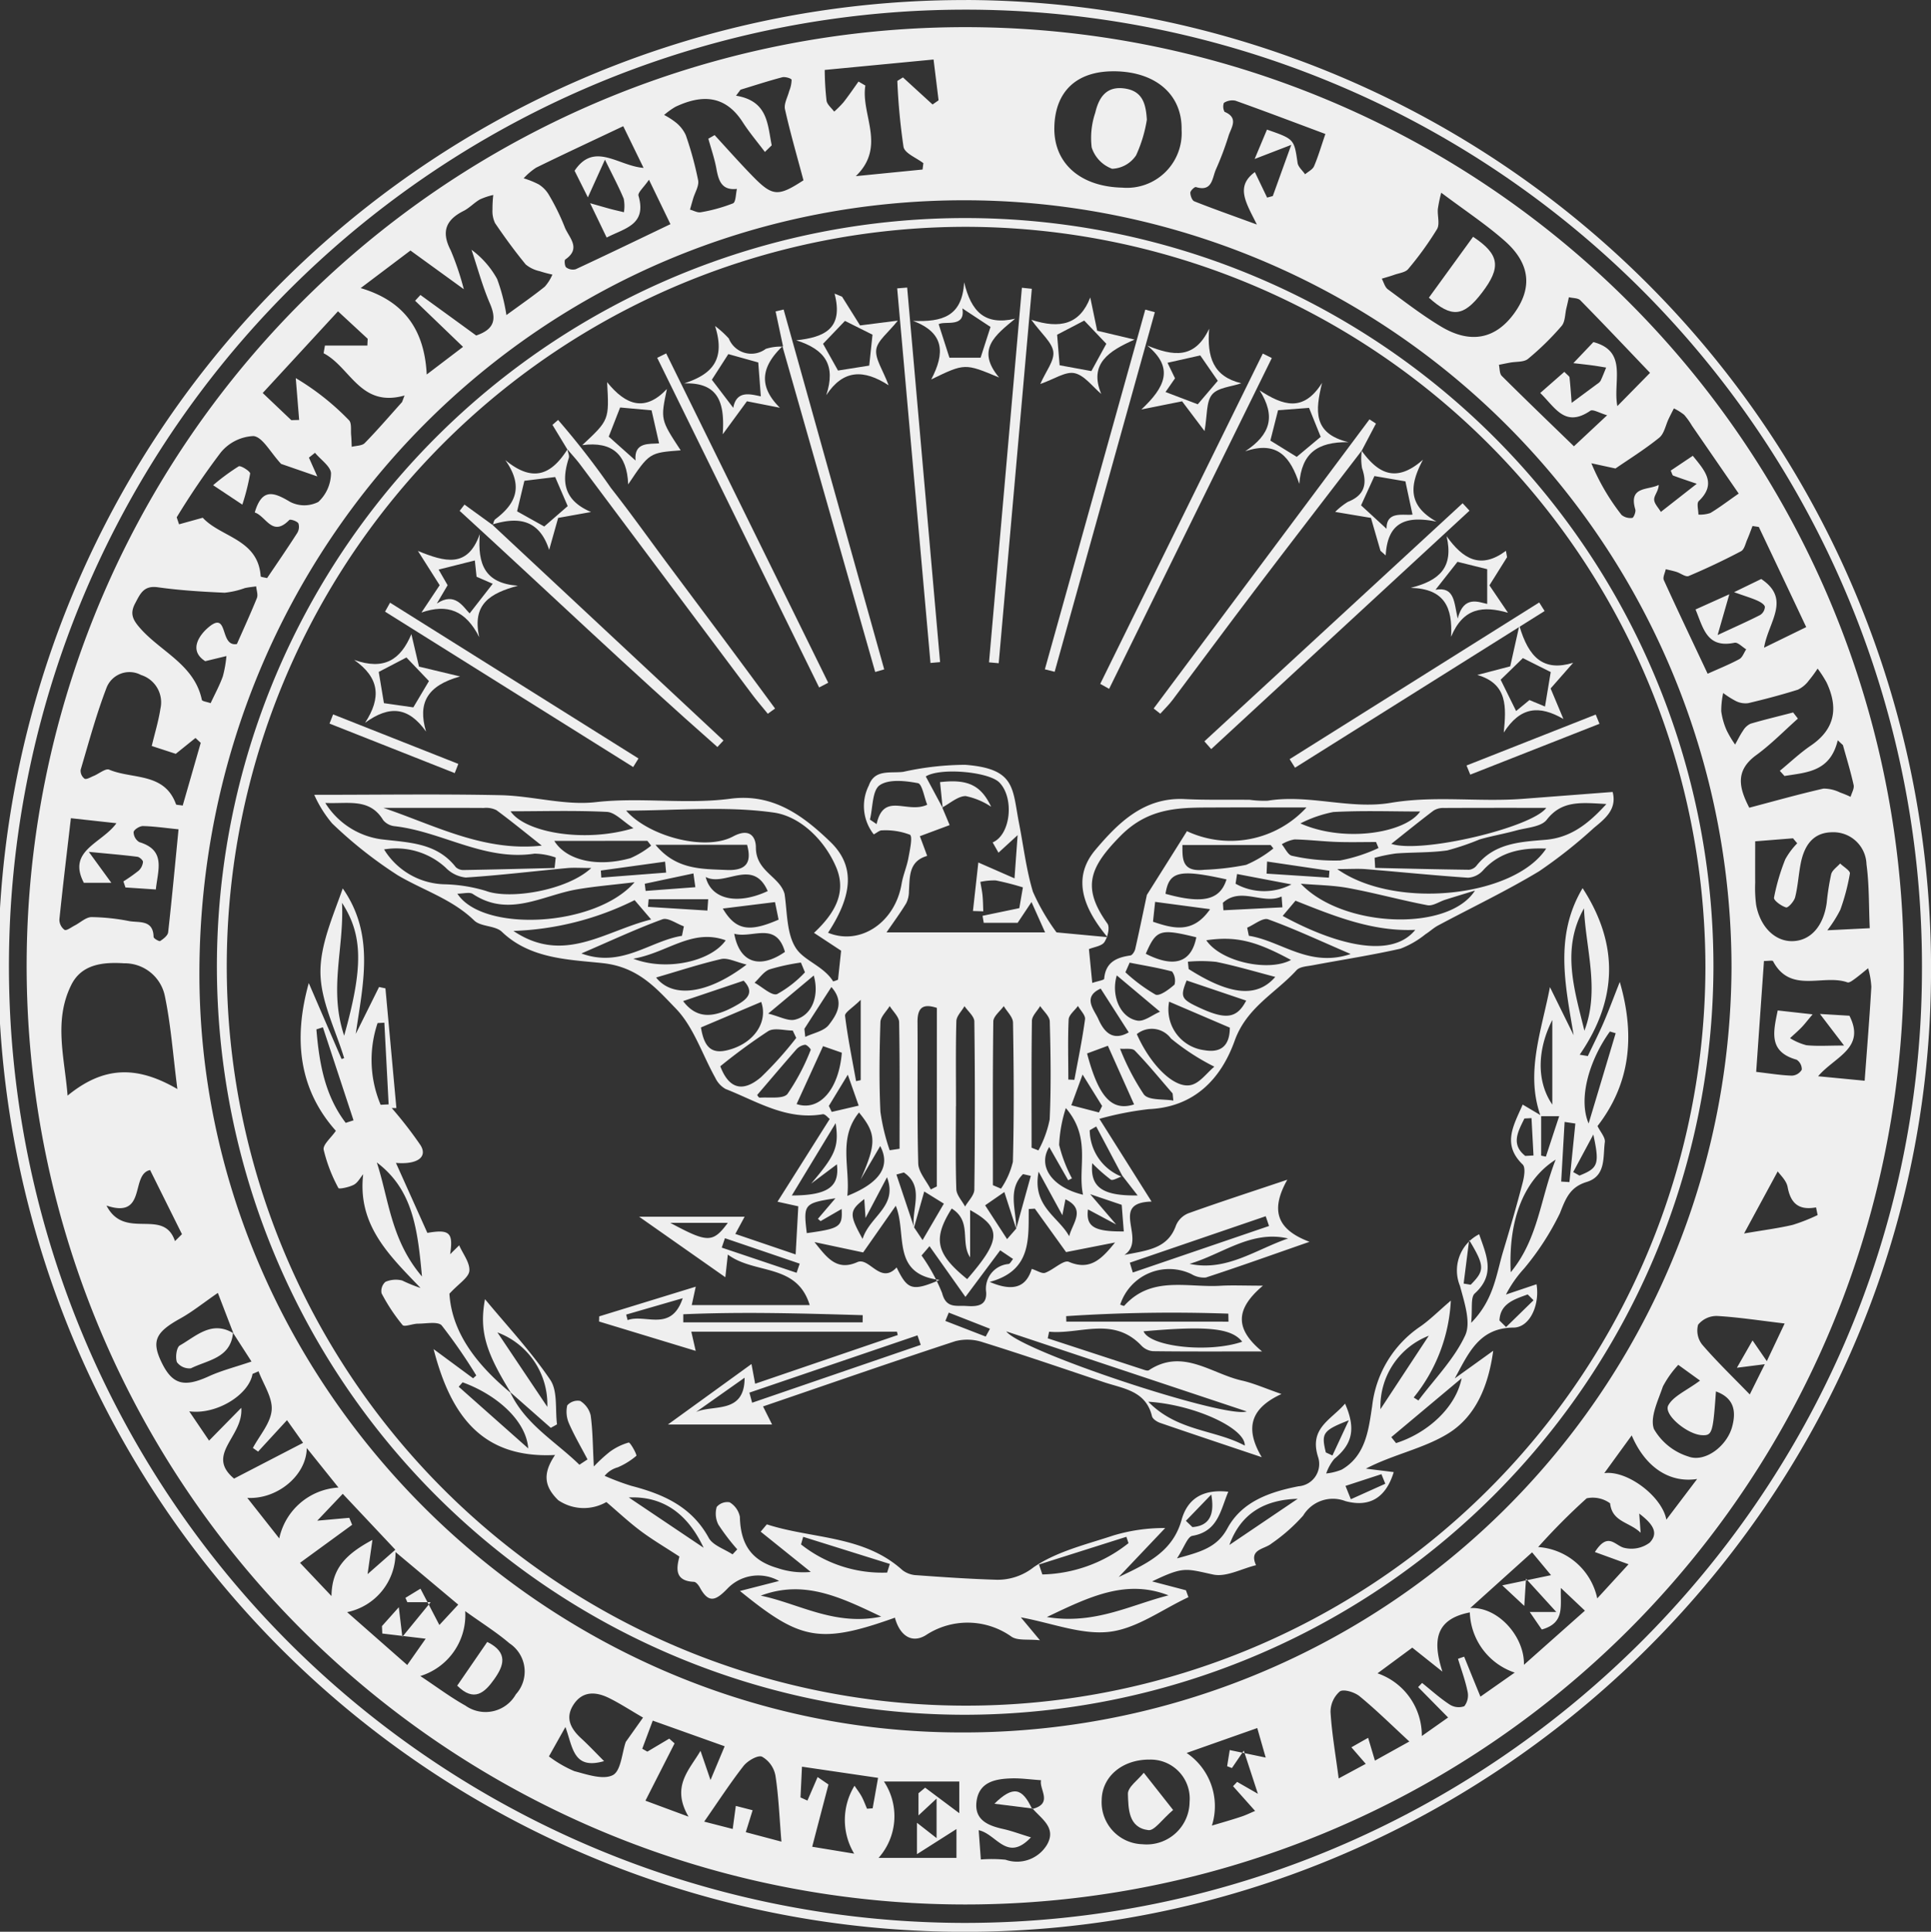 <svg id="Group_713" data-name="Group 713" xmlns="http://www.w3.org/2000/svg" width="154.22" height="154.263" viewBox="0 0 154.22 154.263">
  <rect x="0" y="0" width="154.22" height="154.263" fill="#333333" stroke="none"/>
  <path id="Path_1461" data-name="Path 1461" d="M3420.323,3323.117a77.322,77.322,0,0,1,77.04,78.5c-.5,41.739-35.333,75.921-77.4,75.766a77.131,77.131,0,0,1,.358-154.262Zm-.154,153.557c41.915.005,76.211-34.126,76.475-75.663a76.393,76.393,0,1,0-76.475,75.663Z" transform="translate(-3343.148 -3323.117)" fill="#efefef"/>
  <path id="Path_1462" data-name="Path 1462" d="M3423.329,3478.424a74.958,74.958,0,1,1,75-74.843A74.944,74.944,0,0,1,3423.329,3478.424Zm-58.437-45.651.033.038c-.447-1.162-.895-2.323-1.241-3.225-1.175.809-2.038,1.51-2.994,2.04-1.976,1.094-2.323,1.8-1.506,3.495.865,1.794,1.8,2.031,3.787,1.122.993-.454,2.07-.725,3.4-1.176Zm63.824,38.028c1.714-.428.544-1.56.714-2.3-.876-.06-1.613-.168-2.345-.147-1.312.039-2.628.28-2.813,1.88-.165,1.449.93,1.893,2.123,2.16.682.152,1.339.4,2.226.67-1.91,2.025-2.741-.272-4.172-.571.067.93.123,1.692.171,2.338a11.191,11.191,0,0,1,1.971.019,2.792,2.792,0,0,0,3.278-1.141c.849-1.389-.394-2.1-1.119-2.949Zm55.857-67.168a61.3,61.3,0,0,0-61.076-61.3c-33.91-.111-61.185,27.293-61.286,61.579-.1,33.011,27.54,60.692,60.677,60.774A61.332,61.332,0,0,0,3484.573,3403.632ZM3386.73,3351.5c1.166-.853,2.142-1.526,3.064-2.268a3.548,3.548,0,0,0,.608-.965,10.227,10.227,0,0,1-1.019-.273,2.641,2.641,0,0,1-1.11-.534c-.869-1.057-1.678-2.167-2.448-3.3a2.209,2.209,0,0,1-.208-1.081,10.021,10.021,0,0,1,.063-1.17,5.427,5.427,0,0,0-1.065.355c-.462.264-.839.686-1.312.923-1.431.719-1.786,1.678-1.02,3.148a22.227,22.227,0,0,1,1.044,3.1l-4.262-3.09-3.976,3c3.529,1.046,5.1,3.393,5.276,6.9l2.9-2.206-3.828-3.683.425-.461c1.516,1.1,3.033,2.2,4.453,3.237,1.476-.5,1.632-1.31,1.1-2.547-.6-1.387-.991-2.864-1.473-4.3a7.21,7.21,0,0,1,2.046,2.336A14.768,14.768,0,0,1,3386.73,3351.5Zm-26.334,16.147.189.562,1.892-.525c1.445,1.568,4.428,1.7,4.627,4.681,0,.053.3.085.512.14.811-1.2,1.622-2.379,2.393-3.581a.93.93,0,0,0,.108-.789c-.112-.184-.648-.354-.731-.27-1.36,1.4-1.846-.309-2.755-.6.581-1.983,1.529-1.621,2.833-.843a2.471,2.471,0,0,0,2.244,0,3.164,3.164,0,0,0,1.012-2.268c0-.552-.822-1.1-1.277-1.657l-.486.387.668,1.5-2.89-1c-.87-.936-1.471-2.138-2.2-2.222a3.583,3.583,0,0,0-2.623,1.315A61.267,61.267,0,0,0,3360.4,3367.646Zm128.41,20.662-.375-.414c.824-.677,1.6-1.42,2.48-2.018,1.948-1.327,2.2-3.03,1.254-5.038a9.3,9.3,0,0,0-.716-1.109,10.368,10.368,0,0,1-.7.953,2.375,2.375,0,0,1-.876.732c-1.307.411-2.633.761-3.966,1.076a1.708,1.708,0,0,1-.978-.164,7.354,7.354,0,0,1-1.021-.646,6.859,6.859,0,0,0-.155,1.458,5.594,5.594,0,0,0,.44,1.541,8.331,8.331,0,0,0,.667,1.117c.207-.368.39-.755.629-1.1a1.383,1.383,0,0,1,.6-.563c1.125-.333,2.27-.6,3.406-.9l.38.491c-1.1.979-2.141,2.051-3.328,2.916-1.71,1.246-1.372,2.619-.555,4.2,2.013-.53,3.957-1.079,5.925-1.527a3,3,0,0,1,1.33.313,9,9,0,0,1,.836.345c.089-.316.305-.66.243-.944-.236-1.072-.562-2.125-.854-3.186l-.415-.385C3492.454,3387.991,3490.561,3388.016,3488.805,3388.308Zm-80.888-50.365-.544.53c-.594-.791-1.238-1.548-1.771-2.377-1.4-2.18-3.269-2.219-5.371-1.229a6.037,6.037,0,0,0-.907.652,5.927,5.927,0,0,1,.943.606,2.76,2.76,0,0,1,.79,1.011,27.273,27.273,0,0,1,.984,3.605c.083.447-.257.971-.4,1.461-.087.291-.168.584-.251.877.292.076.6.263.871.209a13.051,13.051,0,0,0,2.565-.71c.228-.1.216-.754.314-1.155-1.214.139-1.465-.649-1.64-1.608-.147-.811-.423-1.6-.643-2.4l.5-.287c1,1.088,1.985,2.2,3.018,3.26,1.607,1.649,2.044,1.673,4.078.349-.5-1.878-1.047-3.76-1.475-5.668-.1-.439.212-.971.335-1.458a2.486,2.486,0,0,0,.192-.9c-.019-.112-.522-.264-.754-.2-1.117.294-2.218.654-3.324.991l-.359.479C3407.633,3334.406,3407.577,3336.283,3407.918,3337.942Zm53.472,3.785a11.486,11.486,0,0,0-.271,1.308c-.042.538.172,1.2-.065,1.6a25.981,25.981,0,0,1-2.3,3.184c-.223.273-.725.326-1.107.461-.33.118-.669.21-1.005.313.158.286.244.669.481.845,1.39,1.023,2.766,2.084,4.243,2.972,2.339,1.407,4.329,1.009,5.814-1,1.513-2.05,1.341-4.021-.723-5.838C3464.99,3344.278,3463.342,3343.192,3461.389,3341.728Zm-100.939,71.579c-.352-2.751-.519-5.123-1-7.431a3.274,3.274,0,0,0-3.252-2.612c-1.671-.105-3.387.057-4.217,1.719-1.434,2.87-.536,5.812-.3,8.847C3354.536,3411.5,3357.172,3411.4,3360.45,3413.306Zm-4.866-21.229-3.639-.4c-.323,2.778-.646,5.432-.918,8.089a1.016,1.016,0,0,0,.411.826c.164.088.542-.21.817-.35.449-.23.891-.665,1.34-.668a16.65,16.65,0,0,1,3.016.321c.8.139,1.912-.128,1.94,1.265,0,.12.449.375.527.324.26-.172.605-.437.636-.7.3-2.7.553-5.4.829-8.221-1.07-.108-1.956-.24-2.842-.259-.261-.005-.72.283-.746.482a.95.95,0,0,0,.454.8c2.147.65,1.486,2.206,1.321,3.782-.875-.058-1.65-.11-2.426-.161l-.164-.483a13.276,13.276,0,0,0,1.221-.862,1.1,1.1,0,0,0,.342-.692c.008-.134-.273-.39-.447-.413-1.123-.143-2.252-.235-3.879-.393l1.8,2.472h-2.195C3351.625,3394.25,3354.42,3393.7,3355.585,3392.077Zm79.724-60.045c-3.011-.039-4.756,1.578-4.819,4.463-.062,2.866,2.056,4.75,5.424,4.827a4.373,4.373,0,0,0,4.74-4.624C3440.707,3333.907,3438.607,3332.074,3435.309,3332.032Zm42.757,24.08c-1.847-1.933-3.688-3.881-5.567-5.793-.191-.193-.6-.168-.914-.245-.065.291-.126.583-.2.874-.115.482-.093,1.086-.382,1.421a22.268,22.268,0,0,1-2.681,2.627c-.335.275-.954.207-1.441.3-.3.055-.59.116-.885.174.07.3.042.7.229.887,1.926,1.918,3.887,3.8,5.764,5.62l2.65-2.478c-.6-.174-1.132-.5-1.341-.36-2.027,1.381-2.8-.255-4-1.419l1.924-1.689c.26.271.4.351.414.444.073.677.118,1.356.171,2.034q1.028-.76,2.055-1.522a.788.788,0,0,0,.257-.245c.161-.344.3-.7.441-1.052-.352-.056-.7-.119-1.056-.167-.4-.055-.809-.1-1.561-.186l1.6-1.682c2.784.736,1.535,3.158,1.913,5.113Zm-79.951-15.421c-.421.617-.91,1.028-.837,1.277.675,2.334-1.1,2.591-2.542,3.341-.432-.9-.779-1.618-1.322-2.744.833.236,1.244.358,1.657.468.347.092.7.168,1.043.253a3.032,3.032,0,0,0-.015-1.076c-.375-.91-.843-1.78-1.5-3.122l-1.363,3.012-1.062-2.126c1.573-2.364,3.5-.373,5.509-.23l-1.623-3.329c-2.441,1.156-4.708,2.21-6.952,3.309a5.18,5.18,0,0,0-1,.853,6.906,6.906,0,0,1,1.2.485,2.437,2.437,0,0,1,.806.823,18.08,18.08,0,0,1,1.261,2.562c.305.828,1.387,1.7.056,2.613-.089.062-.047.54.077.634a.9.9,0,0,0,.756.144c2.514-1.17,5.012-2.376,7.566-3.6Zm89.05,62.391c-.208,2.949-.414,5.878-.623,8.853,1.083.125,1.966.273,2.853.3a.977.977,0,0,0,.79-.473.91.91,0,0,0-.412-.8c-2.258-.635-1.867-2.2-1.51-3.933l2.787.311c-.468.555-.665.818-.893,1.05-.291.3-.606.569-.91.852a4.716,4.716,0,0,0,1.3.562c.862.091,1.74.026,3.013.026-.7-.917-1.181-1.546-1.924-2.521l2.353.141c1.328,2.6-1.164,3.264-2.5,4.833,1.5.144,2.532.244,3.718.358.194-2.638.393-5.062.533-7.491a6.565,6.565,0,0,0-.256-1.492c-.353.284-.7.581-1.064.847-.177.129-.443.333-.588.281-1.941-.687-4.552.941-5.942-1.693C3487.85,3403.018,3487.552,3403.081,3487.166,3403.081Zm-.414-34.664-.5-.075c-.139.357-.265.721-.419,1.071-.145.329-.235.8-.495.941q-2.049,1.079-4.187,1.982c-.234.1-.637-.222-.968-.327-.282-.089-.573-.147-.86-.217-.059.292-.255.648-.155.87,1.13,2.479,2.305,4.938,3.5,7.478.93-.42,1.755-.749,2.53-1.169.251-.136.369-.513.549-.781-.313-.186-.669-.579-.932-.524-2.221.458-2.488-1.164-3.115-2.659l2.7-1.214-.936,3.258c1.48-.691,2.452-1.117,3.391-1.6a.817.817,0,0,0,.385-.656c-.04-.2-.362-.386-.6-.494-.441-.2-.909-.335-1.862-.675l2.169-1.053c2.42,1.617.562,3.427.227,5.486l3.366-1.644C3489.235,3373.649,3487.994,3371.033,3486.752,3368.417Zm8.862,32.042c-.079-1.776-.037-3.457-.26-5.1a2.641,2.641,0,0,0-2.734-2.562c-1.594.014-2.262,1.139-2.529,2.545-.167.877-.218,1.78-.435,2.643-.083.332-.561.861-.723.816-.383-.108-1-.564-.965-.776a16.691,16.691,0,0,1,.9-3.068,5.918,5.918,0,0,1,.953-1.276l-.335-.4-3.021.24c0,1.287-.008,2.29,0,3.293a10.547,10.547,0,0,0,.076,1.786c.329,1.777,1.527,2.931,2.918,2.893,1.433-.039,2.46-1.195,2.718-3.058a19.425,19.425,0,0,1,.358-2.29c.085-.325.467-.571.715-.853.274.268.815.58.779.8a16.918,16.918,0,0,1-.764,2.894,10.107,10.107,0,0,1-1.039,1.64Zm-130.409-22.689c.521-1.185,1.09-2.42,1.6-3.682.1-.26-.034-.615-.061-.926-.3.044-.608.071-.905.137a6.692,6.692,0,0,1-1.613.37c-1.783-.08-3.573-.187-5.34-.436-1.135-.16-1.407.537-1.807,1.288-.432.813-.2,1.3.4,1.981,1.656,1.889,4.339,2.909,4.929,5.724.024.115.4.156.7.263.349-.751.722-1.427.976-2.145a9.594,9.594,0,0,0,.287-1.617l-1.693.409c-1.389-.88-.4-2.127.184-2.639C3364.6,3374.96,3363.765,3378.024,3365.205,3377.769Zm-6.8,8.139c.246-1.033.542-1.992.691-2.971a2.289,2.289,0,0,0-1.549-2.7,1.963,1.963,0,0,0-2.735.976c-.83,2.15-1.432,4.39-2.086,6.6a.8.8,0,0,0,.313.707c.157.084.483-.121.726-.22.425-.173.956-.628,1.246-.5,1.842.78,4.418.2,5.333,2.767.02.054.221.043.534.1l1.439-5.009-.418-.392-1.575,1.268Zm93.735-48.872c-2.509-.937-4.841-1.823-7.189-2.66a1.245,1.245,0,0,0-.917.174.87.87,0,0,0,.052.716c1.171.49.51,1.284.315,1.935a24.288,24.288,0,0,1-1.009,2.673c-.3.693-.28,1.8-1.593,1.4-.1-.032-.442.286-.446.447,0,.235.136.619.313.69,1.459.581,2.941,1.1,5,1.856-.854-1.735-1.745-3.026-.159-4.189.34.709.659,1.374.978,2.038l.454-.125c.432-1.2.864-2.4,1.474-4.086l-2.924,1.127.985-2.346c2.19.76,2.167.763,2.444,2.66.048.325.394.606.6.908.245-.213.6-.378.716-.646C3451.56,3338.848,3451.791,3338.048,3452.139,3337.036Zm33.009,28.717-3.734-5.423a5.6,5.6,0,0,0-.625-.87,4.378,4.378,0,0,0-.818-.511c-.138.272-.28.545-.413.822-.248.515-.36,1.2-.76,1.52-1.156.933-2.429,1.724-3.492,2.457l-1.926-.418a17.514,17.514,0,0,0,2.412,4.126,1.116,1.116,0,0,0,.859.236c.1-.008.3-.479.239-.675-.559-1.885,1.031-1.517,1.869-1.959-.014.492-.361.824-.364,1.157s.343.667.535,1l2.869-2.247c-.628-.214-1.257-.422-1.88-.652-.073-.027-.1-.186-.2-.4l1.763-1.182c.97,1.2,1.926,2.224.476,3.617-.185.177-.027.711-.028,1.078a2.563,2.563,0,0,0,.956-.128C3483.6,3366.877,3484.264,3366.368,3485.148,3365.753Zm-115.6-5.865.628-.017q-.135-1.671-.271-3.341a20.387,20.387,0,0,1,4.25,3.362c.229.23.135.791.174,1.2.029.307.031.617.047.925.353-.094.821-.075,1.041-.3,1.03-1.056,1.992-2.176,2.978-3.274l.2-.525c-3.536,1-4.309-2.253-6.466-3.375l.108-.614h3.387l.026-.54-2.371-2.194-6.013,6.524Zm50.417-20.014.064-.508c-.551-.428-1.487-.782-1.584-1.3a50.188,50.188,0,0,1-.494-5.268l.448-.281q1.182,1.081,2.366,2.163l.479-.334c-.13-1.067-.261-2.134-.4-3.257l-8.692.832a23.4,23.4,0,0,0,.145,2.457c.052.315.4.583.61.872a7.951,7.951,0,0,0,.742-.743c.421-.538.805-1.1,1.2-1.658l.548.318c-.38,2.32,1.706,4.854-.763,7.236Zm39.112,118.037-2.776,2.05a5.248,5.248,0,0,1,3.538,5.007l2.1-1.48c-.9-.909-1.646-1.668-2.394-2.426l.316-.332c.724.58,1.416,1.212,2.19,1.716a1.335,1.335,0,0,0,1.182.141,1.41,1.41,0,0,0,.258-1.179c-.18-.884-.5-1.74-.762-2.608l.492-.168c.411,1.013.822,2.028,1.3,3.192l2.738-1.92a5.255,5.255,0,0,1-3.585-4.807c-2.884.558-2.929,2.417-2.189,4.73Zm14.584-7.635c1.032-1.612,1.572-.566,2.292-.348a2.44,2.44,0,0,0,2.083-.4c.763-.791.226-1.515-.833-2.324.054.722.075,1.014.112,1.531-.9-.872-2.276-.85-2.438-2.349a2.345,2.345,0,0,0-1.872-.4,50.668,50.668,0,0,0-3.872,3.892,5.184,5.184,0,0,1,4.717,4.1l2.5-2.726Zm-106.764-8.021-.416-.291c.534-1,1.416-1.981,1.5-3.022.083-1-.665-2.061-1.047-3.1l-.482.21c-.288,1.671-2.883,3.279-5.054,2.989l1.584,2.338c.921-.939,1.615-1.644,2.572-2.618.187,2.315-2.9,3.708-.576,5.65l5.513-2.855-1.286-1.811Zm23.229,24.342a9.578,9.578,0,0,0,2.03,1.177c1.016.265,2.3.717,3.074.315.65-.338.728-1.775,1.031-2.648l1.38-1.945c-1.038-.6-1.858-1.141-2.732-1.569-1.057-.519-2.125-.562-2.839.565-.667,1.052-.19,1.911.636,2.667.576.529,1.112,1.1,1.823,1.814-2.473.709-2.481-1.083-3.087-2.724C3390.879,3465.253,3390.506,3465.917,3390.125,3466.6Zm80.033-14.474-1.513-1.823-4.94,4.451c2.233-.124,4.349,2.3,4.289,4.531l4.87-4.324-1.92-1.815c-.058,1.454.356,2.788-1.525,3.32-.284-.411-.583-.849-.961-1.4h2.123l-2.423-2.659c-.059.95-.088,1.409-.136,2.175l-1.758-1.642ZM3383.439,3455a5.092,5.092,0,0,1-3.586,5.182c1.324.876,2.415,1.7,3.6,2.36a2.78,2.78,0,0,0,4.031-.9,2.7,2.7,0,0,0-.511-4.073C3385.953,3456.695,3384.8,3455.979,3383.439,3455Zm54.576,11.854c-2.145.022-3.726,1.39-3.744,3.241a3.352,3.352,0,0,0,3.253,3.518,3.427,3.427,0,0,0,3.768-3.377A3.117,3.117,0,0,0,3438.015,3466.859Zm-55.133-12.374-5.008-4.2a4.841,4.841,0,0,1-3.866,4.8l4.8,4.221,1.473-2.1-3.465-.414-.026-.594,1.345-1.506c.11.919.169,1.42.282,2.365l2.262-2.767h-1.862l-.152-.347,1.2-.732,1.51,2.9Zm36.758,15.062.533-.446,2.725,2.038v-2.531h-6.017a5.009,5.009,0,0,1-.428,6.1h6.22V3472.4c-1.013.646-1.92,1.223-3.153,2.006V3471.9l1.565,1.224v-3.157l-1.445,1.346Zm33.563-1.185,2.158-1.163c-.52-.6-.833-.96-1.146-1.321l1.336-.759c.163.548.327,1.1.543,1.823l2.749-1.527c-1.425-1.314-2.647-2.525-3.973-3.613-.4-.327-1.283-.6-1.585-.381a2.169,2.169,0,0,0-.736,1.653C3452.655,3464.784,3452.955,3466.481,3453.2,3468.362Zm35.611-36.328c-1.98-.235-3.679-.5-5.387-.6a1.907,1.907,0,0,0-1.523.7,1.806,1.806,0,0,0,.338,1.6c1.157,1.342,2.44,2.576,3.79,3.967.292-.591.678-1.369,1.2-2.415l-2.229.283,1.25-2.183,1.14,1.656C3487.965,3433.831,3488.433,3432.84,3488.815,3432.034Zm-80.121,41.377c-.164-1.972-.223-3.649-.482-5.3a2.2,2.2,0,0,0-1.069-1.485c-.334-.145-1.153.33-1.477.744-1.09,1.4-2.055,2.887-3.14,4.443l2.278.586.248-1.84,1.342.344-.546,1.753Zm37.827-2.457-1.757-1.97.326-.345,1.658.952-1.127-3.448-.947,1.391-.383-.147c.069-.429.138-.859.208-1.289l2.872.6-.674-2.358c-1.964.692-3.737,1.317-5.64,1.99a5.132,5.132,0,0,1,2.017,5.8c.859-.257,1.583-.459,2.3-.7C3445.752,3471.308,3446.113,3471.126,3446.522,3470.955Zm35.534-34.363-1.733-1.253a7.96,7.96,0,0,0-1.228,1.726c-.379,1.119-1.056,2.474-.714,3.4a4.821,4.821,0,0,0,2.743,2.192c1.325.505,3.076-.815,3.5-2.37.336-1.229.17-2.3-1.293-2.827-.235,3.327-.3,3.531-1.113,3.494-1.159-.05-3.089-1.64-2.694-2.379C3479.929,3437.824,3480.965,3437.4,3482.055,3436.592Zm-70.473,31.662.87.595c-.408,1.558-.817,3.116-1.3,4.971l3.353.552a5.227,5.227,0,0,1,.027-5.423c.217.323.42.583.574.868.166.309.285.643.425.966l.45-.032c.134-.752.267-1.5.432-2.432l-6.077-.892c-.046.977-.082,1.716-.118,2.455l.554.252Q3411.175,3469.193,3411.582,3468.253Zm-7.421-2.457-5.744-2.048c-.32.858-.579,1.551-.838,2.245l.408.231,1.748-1.039.425.381c-.737,1.451-1.476,2.9-2.327,4.575l3.444,1.276c-1.417-2.418.069-3.734.954-5.258.208.6.414,1.2.8,2.333Zm-28.13-16.486-.39,2.74c.958-.842,1.534-1.347,2.219-1.949l-4.2-4.465c-.628.661-1.161,1.221-2.038,2.145l2.557-.229.23.558-4.163,3.036,2.513,2.654C3372.793,3451.7,3373.751,3450.529,3376.031,3449.311Zm-2.718-4.18-2.527-3.15c-.031,2.219-2.4,4.122-4.751,3.979l2.553,3.238A5.148,5.148,0,0,1,3373.313,3445.13Zm106.058,2.567,2.457-3.244c-2.305.349-4.19-1.046-5.224-3.482-.785,1.078-1.488,2.046-2.191,3.014C3476.255,3443.734,3479.036,3445.851,3479.37,3447.7Zm6.206-22.851c1.6-.276,2.759-.42,3.885-.687a14.54,14.54,0,0,0,1.99-.784l-.128-.613c-1.42.261-2.037-.363-2.272-1.64-.1-.522-.608-.969-.787-1.236Zm-130.79-2.235c1.45,2.838,4.559.131,5.473,2.844.187-.184.372-.368.558-.553l-2.545-5.12C3356.671,3420.115,3358.048,3423.714,3354.786,3422.611Z" transform="translate(-3346.285 -3326.34)" fill="#efefef"/>
  <path id="Path_1463" data-name="Path 1463" d="M3445.82,3485.937a59.761,59.761,0,1,1,59.847-59.693A59.862,59.862,0,0,1,3445.82,3485.937Zm.169-118.822a59.047,59.047,0,1,0,59.037,59.165A59.161,59.161,0,0,0,3445.989,3367.115Z" transform="translate(-3368.822 -3349.002)" fill="#efefef"/>
  <path id="Path_1464" data-name="Path 1464" d="M3387.8,3418.756c-.934-.621-1.465-.974-2.333-1.552a17.23,17.23,0,0,1,2.04-1.506c.167-.091.936.406.917.575A17.965,17.965,0,0,1,3387.8,3418.756Z" transform="translate(-3368.446 -3378.458)" fill="#efefef"/>
  <path id="Path_1465" data-name="Path 1465" d="M3630.432,3370.134c2.132,1.411,2.258,2.444.7,4.477-1.466,1.919-2.419,2.013-4.229.385Z" transform="translate(-3512.784 -3351.225)" fill="#efefef"/>
  <path id="Path_1466" data-name="Path 1466" d="M3564.231,3343.137a10.927,10.927,0,0,1-.858,2.836,2.409,2.409,0,0,1-1.915,1.078,2.69,2.69,0,0,1-1.632-1.7,6.266,6.266,0,0,1,.286-2.779c.273-1.168.847-2.127,2.3-1.939C3563.885,3340.821,3564.154,3341.85,3564.231,3343.137Z" transform="translate(-3472.637 -3333.573)" fill="#efefef"/>
  <path id="Path_1467" data-name="Path 1467" d="M3433.938,3652.628c.808-1.173,1.6-2.323,2.4-3.492,1.72.858,1.309,1.919.553,2.984S3435.294,3653.969,3433.938,3652.628Z" transform="translate(-3397.424 -3518.018)" fill="#efefef"/>
  <path id="Path_1468" data-name="Path 1468" d="M3570.741,3678.083c-.9.771-1.492,1.667-1.969,1.611-1.619-.19-1.6-1.741-1.641-2.891-.02-.547.819-1.126,1.268-1.692Z" transform="translate(-3477.05 -3533.546)" fill="#efefef"/>
  <path id="Path_1469" data-name="Path 1469" d="M3543.665,3680.178l-3.046-.383c1.5-1.473,2.227-1.267,3.01.422Z" transform="translate(-3461.2 -3535.756)" fill="#efefef"/>
  <path id="Path_1470" data-name="Path 1470" d="M3382.667,3587.219c-.187,2.033-2.024,2.171-3.358,2.835a1.235,1.235,0,0,1-1.119-.485c-.143-.384-.036-1.188.232-1.341,1.305-.742,2.549-2.024,4.276-.972Z" transform="translate(-3364.058 -3480.787)" fill="#efefef"/>
  <path id="Path_1471" data-name="Path 1471" d="M3436.024,3516.607c-.146.674-.228,1.047-.32,1.469h9.421c-1.03-3.371-4.388-2.425-6.538-4.034-.077.7-.123,1.119-.2,1.811l-6.887-4.833h8.428c-.256.475-.455.84-.743,1.375l4.817,1.638c.073-1.319.141-2.538.212-3.844l-1.662-.367c1.4-2.209,2.748-4.352,4.173-6.607-.126-.089-.374-.411-.561-.378-2.9.5-5.259-1.036-7.758-2.017a2.006,2.006,0,0,1-.825-.9c-1.042-1.861-1.725-4.056-3.155-5.531-1.535-1.583-2.982-3.311-5.828-3.618-2.651-.288-5.775-.314-8.054-2.5-.535-.516-1.684-.393-2.217-.909-1.771-1.714-4.081-2.411-6.112-3.615a34.219,34.219,0,0,1-5.229-4.133,9.519,9.519,0,0,1-1.43-2.285c5.228,0,10.064-.074,14.9.03,2.534.056,5.107.836,7.58.555,3.6-.411,7.188.2,10.752-.273,3.373-.445,5.781,1.317,7.984,3.444,1.957,1.887,1.83,4.186-.182,7.258,2.574,1.053,5.358-.817,5.876-3.912.116-.694.415-1.357.541-2.052.118-.639.358-1.73.119-1.864a5.447,5.447,0,0,0-2.227-.347c-.195-.013-.4.189-.658.319a3.643,3.643,0,0,1-.394-3.9c.466-1.321,1.7-.964,2.748-1.093a23.278,23.278,0,0,1,4.949-.562c4.051.313,3.753,1.882,4.3,4.666.358,1.827.573,3.694,1.107,5.467a16.9,16.9,0,0,0,1.888,3.25l4.067.38c-2.016-2.422-2.812-4.787-.957-6.979,1.811-2.141,3.875-4.211,7.125-4.047,1.728.087,3.463.036,5.2.059a8.511,8.511,0,0,0,1.427.072c3.292-.538,6.571.717,9.822.17,3.525-.595,7.045-.053,10.557-.32,2.357-.179,4.714-.361,7.173-.549.358,1.38-.593,2.126-1.493,2.867a38.587,38.587,0,0,1-4.387,3.47c-2.609,1.572-5.373,2.887-8.064,4.326-.359.191-.661.483-1.008.7a7.317,7.317,0,0,1-1.993,1.152c-2.312.523-4.661.882-6.992,1.321-.452.086-1.046.107-1.312.4-1.675,1.833-3.982,2.963-4.938,5.629-1.081,3.015-3.2,5.306-6.864,5.464a25.41,25.41,0,0,0-3.939.774l4.166,6.608c-3.467.084-.309,3.024-2.168,4.258,1.927-.375,3.473-.52,4.123-2.364a1.793,1.793,0,0,1,.974-.955c2.45-.88,4.928-1.683,7.911-2.685-1.3,2.325-.965,3.934,1.773,4.958-3.136,1.092-5.693,2.008-8.275,2.851a1.941,1.941,0,0,1-1.159-.274,4.111,4.111,0,0,0-5.684,2.443c.112.033.291.124.325.086,2.167-2.42,5.042-1.437,7.673-1.595.928-.055,1.862-.008,3.4-.008-2.162,1.833-2.3,3.408-.067,5.252-3.3,0-6,.015-8.709-.02a1.443,1.443,0,0,1-.92-.436c-2.252-2.379-4.908-.883-7.379-1.12q-.056.264-.112.528,3.869,1.266,7.736,2.53c.107.034.265.07.341.02,2.7-1.788,4.988.277,7.429.823.92.207,1.8.6,3.162,1.075-2.323,1.072-3.033,2.6-1.573,5.046-3.083-1.035-5.6-1.874-8.115-2.739-.256-.088-.6-.312-.653-.533-.491-2.04-2.289-2.2-3.831-2.716-3.215-1.08-6.424-2.178-9.663-3.188a3.874,3.874,0,0,0-2.215-.089c-5.089,1.67-10.149,3.432-15.354,5.211l.722,1.444H3433.8c2.325-1.682,4.406-3.187,6.675-4.831.11.592.185.994.293,1.575l11.391-3.891-.067-.268h-16.423l.351,1.534-7.718-2.345.011-.411Zm25.591-4.635c-.3-.923-.6-1.849-.943-2.924l-1.536,1.062,1.753,2.7c.346-.4.537-.616.728-.837l1.168-4.213c-.208-.047-.414-.095-.623-.141C3460.9,3508.873,3461.629,3510.49,3461.615,3511.973Zm8.473-4.23q-1.039-1.964-2.08-3.927l-.519.3a4.031,4.031,0,0,0,2.534,3.7c-.292.091-.692.348-.852.243a13.334,13.334,0,0,1-1.482-1.311c-.18,1.91.8,2.621,3.626,2.573C3470.844,3508.714,3470.467,3508.228,3470.088,3507.742Zm-16.635,4.161c-.231-1.48.886-3.266-.808-4.414l-.594.162q.706,2.113,1.413,4.225l.676,1.011,1.7-2.91-1.567-.971C3453.957,3510.125,3453.7,3511.022,3453.453,3511.9Zm2.292-33.528-.036-.035q.3.7.592,1.407l-2.377.886c.179.478.383,1.025.583,1.573-1.493.429-1.381,1.673-1.457,2.835a2.12,2.12,0,0,1-.217.948c-.453.747-.974,1.454-1.573,2.327h12.665c-.376-.843-.665-1.486-1.085-2.425l-1.106,1.658h-2.71c-.031-.186-.063-.372-.095-.558l2.938-.612c.054-.32.2-1.163.286-1.658a21.384,21.384,0,0,0-2.171-.556,5.182,5.182,0,0,0-1.228.117c.06.362.139.724.174,1.087.041.419.043.842.061,1.264l-.826-.026c.133-1.2.267-2.4.43-3.874l2.889,1.267c.075-1.042.144-1.99.25-3.45l-1.529,1.4-.466-.82c1.455-.62,1.735-3.562.537-4.785-.843-.859-4.71-1.211-5.879-.484Zm29.052-.035c-2.525,0-4.853-.011-7.18,0-2.772.015-5.336-.107-7.69,2.29-2.446,2.49-3.095,4.09-1.027,6.98.216.3.021,1.09-.239,1.481-.212.319-.808.382-1.235.56.091.914.17,1.722.265,2.7.468-.156.945-.225.953-.332.11-1.313.97-1.7,2.091-1.86.155-.023.343-.317.388-.515.337-1.477.642-2.961.931-4.323,1.071-1.7,2.142-3.4,3.2-5.088A8.232,8.232,0,0,0,3484.8,3478.34Zm-39.328,10.013c1.672-1.565,2.624-3.235,1.768-5.246-.938-2.207-2.893-4.066-4.982-4.361-3.851-.544-7.834-.155-11.789-.155,1.764,2.027,6.277,3.274,8.539,2.063,1.383-.742,1.822.1,1.822.875,0,1.928,1.889,2.3,2.29,3.707.226,1.5.151,3.33,1,4.466.678.906,2.164,1.359,2.88,2.526a2,2,0,0,0,.39-.138l.247-2.312Zm-20.718-5.181.09-.835a5.369,5.369,0,0,0-1.693-.31c-3.99.605-7.381-1.757-11.157-2.191a1.371,1.371,0,0,1-.929-.484c-1.081-1.79-2.793-1.288-4.625-1.374a6.276,6.276,0,0,0,4.451,2.9c2.188.27,4.434.251,5.974,2.23a.9.9,0,0,0,.644.228C3419.921,3483.295,3422.337,3483.23,3424.751,3483.172Zm84-5.108c-2.034-.116-3.554-.3-4.763,1.257-.447.576-1.6.626-2.449.86-.966.266-1.959.433-2.92.713a20.072,20.072,0,0,1-2.578.875c-1.35.194-2.732.139-4.1.244a13.545,13.545,0,0,0-1.7.347l.047.805c2.5.055,4.994.118,7.492.149a.882.882,0,0,0,.6-.326c1.422-1.8,3.479-1.9,5.5-2.066C3505.84,3480.757,3507.243,3479.726,3508.755,3478.063Zm-49,30.435.653.28a6.421,6.421,0,0,0,.949-2.149c.1-3.7.071-7.407.01-11.111-.006-.442-.48-.878-.738-1.317-.292.408-.831.813-.836,1.225C3459.733,3499.783,3459.756,3504.141,3459.756,3508.5Zm-4.469-14.155c-1.161-.382-1.554.024-1.546,1.144.03,3.759-.042,7.52.058,11.276.019.7.653,1.386,1,2.078l.483-.237Zm1.521,7.86c0,2.207-.042,4.415.032,6.618.017.469.454.924.7,1.385.258-.452.734-.9.74-1.358q.084-6.71,0-13.419c-.006-.411-.512-.816-.786-1.224-.228.4-.64.794-.651,1.2C3456.777,3497.669,3456.811,3499.937,3456.809,3502.2Zm-45.729-23.833c4.054,1.365,8.012,3.525,12.653,3.015-1.287-1.016-2.43-1.956-3.62-2.831a1.853,1.853,0,0,0-1.015-.177C3416.425,3478.365,3413.751,3478.371,3411.079,3478.371Zm80.5,2.874c2.408.8,11.222-1.3,12.379-2.875-2.613,0-5.4-.005-8.178.009a1.461,1.461,0,0,0-.824.209C3493.807,3479.453,3492.691,3480.36,3491.576,3481.244Zm-74.587,3.98c2.028,3.114,11.021,2.681,14.151-.915-1.813.22-3.231.331-4.625.575-2.748.48-5.419,2.266-8.289.364C3417.96,3485.072,3417.478,3485.224,3416.988,3485.224Zm67.362-.795c3.33,3.525,11.794,3.868,13.909.544-1.021.315-1.7.52-2.373.733-.479.151-.993.519-1.425.438-2.1-.4-4.166-.973-6.267-1.363C3486.935,3484.546,3485.634,3484.539,3484.35,3484.429Zm19.595-2.808c-2.056-.077-3.726.282-5.047,1.746a1.744,1.744,0,0,1-1.2.581c-2.715-.183-5.425-.46-8.139-.683-.6-.05-1.215-.007-2.3-.007C3491.916,3486.549,3501.409,3485.488,3503.945,3481.621Zm-92.811.068a5.832,5.832,0,0,0,4.825,2.784,12.385,12.385,0,0,1,3.311.529c1.907.714,6.491-.033,8.411-1.831-.868,0-1.4-.042-1.924.007-2.7.253-5.4.581-8.1.754a2.6,2.6,0,0,1-1.61-.793A5.853,5.853,0,0,0,3411.134,3481.689Zm34.373,31.356c.965,1.193,1.743,2.35,3.425,1.6.953-.424,1.842,1.827,3.137.424.867,1.785,1.226,1.936,3.432,1-3.9-.472-2.58-3.661-3.5-5.924l-2.606,3.726Zm24.006.031-3.911.768-2.494-3.469-.488.03c-.027,2.39.232,4.918-3.116,5.821,2.087.9,2.964.233,3.357-1.042.437.141.812.4,1.062.316.672-.238,1.478-1.058,1.9-.878C3467.561,3515.374,3468.5,3514.321,3469.513,3513.077Zm-8.687,7.1c1.2,1.61,17.538,7,19.2,6.392Zm-29.683-34.437a23.468,23.468,0,0,1-9.679,2.459c4.015,2.7,7.277.006,11-.915ZM3482.9,3487c3.873,2.118,8.6,3.58,10.589,1.112-3.406.157-6.491-1.105-9.565-2.327Zm-20.053,18.511.544.214a8.755,8.755,0,0,0,.9-2.469c.119-2.606.079-5.222.008-7.832-.012-.415-.5-.817-.767-1.225-.229.392-.652.781-.659,1.175C3462.823,3498.756,3462.845,3502.137,3462.845,3505.516Zm-11.33.2.785-.116c0-3.369.027-6.741-.035-10.108-.008-.435-.491-.86-.753-1.289-.259.429-.729.851-.742,1.289-.075,2.378-.113,4.764,0,7.14A16.219,16.219,0,0,0,3451.515,3505.718Zm4.953,4.65c-1.546,2.454-1.255,3.623,1.232,5.643,2.7-3.124,2.791-4.1.235-5.514v3.777C3457.125,3513.057,3458.111,3511.391,3456.468,3510.368Zm37.4-31.7c-2.239,0-4.589-.086-6.927.042a10.025,10.025,0,0,0-2.628.91C3487.855,3481.186,3492.709,3480.366,3493.871,3478.67Zm-72.646-.025c1.18,1.722,5.953,2.541,9.826,1.356-.847-.542-1.467-1.265-2.125-1.3C3426.33,3478.565,3423.722,3478.645,3421.225,3478.645Zm56.212,20.4a18.389,18.389,0,0,1-3.456-2.245,1.9,1.9,0,0,0-2.729-.352c1.111,2.514,3.038,4.406,4.361,4.055C3476.3,3500.316,3476.833,3499.547,3477.438,3499.042Zm-33.39-2.3-.276-.582c-.663,0-1.474-.246-1.96.047a47.042,47.042,0,0,0-3.825,2.805c.662,1.744,1.749,2.152,3.256.867A29.187,29.187,0,0,0,3444.047,3496.745Zm21.538,5.6a11.07,11.07,0,0,0-.537,2.949,11.358,11.358,0,0,0,1.023,2.673l-.3.151q-.759-1.328-1.516-2.656c-.938,1.523.2,3.214,2.7,3.811C3466.493,3507.105,3467.655,3504.763,3465.585,3502.348Zm-24.33-8.468-4.815,2.038c.27,1.655.893,2.162,2.255,1.78C3440.686,3497.14,3441.811,3495.47,3441.255,3493.879Zm-.946,31.2.219.806,13.466-4.619-.261-.761Zm-7.5-43.748c1.655,2,3.675,1.925,5.676,2.012,1.757.078,1.975-.771,1.64-2.012Zm16.261,21.372c-1.7,2.077-.7,4.39-.938,6.664,2.64-1.047,3.469-2.39,2.625-3.979l-1.569,2.682C3450.44,3505.188,3450.49,3504.435,3449.071,3502.708Zm24.763-8.844a3.277,3.277,0,0,0,2.817,3.875c1.5.263,2.027-.56,2.03-1.8Zm1.061-12.51c0,1.056-.083,2.182,1.743,1.978a21.245,21.245,0,0,0,3.342-.393,9.3,9.3,0,0,0,2.18-1.312l-.219-.273Zm-20.843,32.768a14.393,14.393,0,0,1,1.652,3.015c.318,1.243,1.137.974,1.927,1.027.833.056,1.66.012,1.589-1.106a1.975,1.975,0,0,1,1.793-2.246c.132-.032.22-.242.357-.4l-1.029-.692-2.776,3.721-2.87-4.052C3454.326,3513.809,3454.028,3514.15,3454.052,3514.123Zm34.258-24.073c-2.467-1.061-4.484-2.008-6.57-2.761-.423-.152-1.109.426-1.674.667l.134.648C3482.784,3488.993,3484.989,3491.148,3488.31,3490.05Zm-16.527,30.124c.5,1.258,5.222,1.764,7.886.846C3478.813,3519.921,3476.909,3519.716,3471.782,3520.173Zm-36.855-31.584.149-.742c-.577-.2-1.269-.723-1.712-.561-2.089.762-4.108,1.709-6.472,2.728C3430.113,3491.176,3432.349,3489,3434.927,3488.589Zm-10.2-7.566c.953,1.55,3.413,2.128,6.081,1.38a7.215,7.215,0,0,0,1.655-1l-.3-.383Zm65.822.558-.191-.466c-1.05,0-2.1.028-3.15-.008-1.124-.041-2.244-.178-3.367-.2a2.989,2.989,0,0,0-1.012.387c.267.318.5.86.81.917a15.342,15.342,0,0,0,3.852.377A13,13,0,0,0,3490.55,3481.58Zm-57.7,10.339c1.29,1.665,4.063,1.4,7.236-1.019-.841-.2-1.493-.561-2.038-.439C3436.281,3490.856,3434.549,3491.43,3432.854,3491.919Zm42.48-1.263.063.6c3.326,2.116,5.472,2.3,6.917.629-1.553-.406-3.12-.874-4.716-1.2A11.407,11.407,0,0,0,3475.334,3490.656Zm-40.3,28.155,0,.659h14.324l.007-.572C3444.583,3518.745,3439.81,3518.6,3435.03,3518.811Zm36-16.756c-.726-1.623-1.407-3.145-2.089-4.671l-1.662.615C3468.206,3501.5,3469.265,3502.612,3471.027,3502.055Zm-.336,12.652.239.784,10.879-3.715-.265-.78Zm-26.619-12.669c1.813.611,3.38-1.145,3.618-4.1l-1.5-.523C3445.479,3498.965,3444.8,3500.451,3444.072,3502.038Zm35.8,27.264c.041-1.386-4.033-3.261-7.706-3.492C3474.487,3528.174,3477.489,3528.012,3479.875,3529.3Zm-41.467-40.343c-2.69-.965-4.629.992-7.37,1.473C3433.711,3491.444,3437.237,3490.624,3438.408,3488.959Zm2.521,12.338c-.012-.015.11.238.216.231.762-.053,1.869.123,2.21-.3a17.157,17.157,0,0,0,1.852-3.517c.029-.06-.31-.421-.456-.408a1.171,1.171,0,0,0-.694.376C3443.009,3498.858,3441.989,3500.064,3440.929,3501.3Zm37.645,18.118-.012-.639a128.747,128.747,0,0,0-12.952.2l.012.435Zm-3.141-4.625c2.947.656,5.316-1.136,7.9-2.017C3480.375,3512.064,3478.048,3514.039,3475.433,3514.791Zm-1.265-13.044-.056-.554c-1-1.149-1.961-2.33-3.018-3.421-.216-.223-.778-.111-1.181-.154a19.375,19.375,0,0,0,1.9,3.651C3472.2,3501.749,3473.36,3501.607,3474.167,3501.747Zm-26.872,5.108c-.677.509-1.363,1.021-2.05,1.536,1.888-2.227,2.245-2.893,1.953-4.827-1.272,2.1-2.346,3.871-3.5,5.777C3446.583,3509.317,3447.513,3508.621,3447.3,3506.855Zm7.213-28.732c-.246-.606-.4-1.646-.742-1.71-1-.188-2.323-.34-3.05.166-.6.419-.544,1.792-.779,2.744l.534.36C3451.038,3477.069,3452.887,3478.865,3454.508,3478.123Zm22.283,10.821c1.143,1.729,4.964,2.563,6.774,1.59C3480.721,3488.979,3479.157,3488.6,3476.791,3488.944Zm-1.561,3.226c-.531,1.341-.448,1.5,1.13,2.224,2.041.931,2.895.786,3.627-.616Zm-35.371.014-4.844,1.633c1.055,1.389,2.372,1.444,4.357.279C3440.227,3493.593,3440.684,3493.052,3439.86,3492.183Zm38.548-8.087c-3.775-.836-4.583-.645-4.864,1.153C3476.519,3486.064,3477.892,3485.738,3478.408,3484.1Zm-41.591-.206c.444,1.849,2.588,2.25,4.957,1.141C3440.586,3482.325,3438.358,3484.707,3436.817,3483.89Zm39.181,4.83c-2.9-.71-3.19-.614-4.03,1.318C3474.238,3491.174,3475.6,3490.729,3476,3488.72Zm-36.9-.3c.428,2.371,2.059,2.851,4.052,1.467C3442.437,3487.392,3440.564,3488.827,3439.1,3488.423Zm5.645,3.085-.317-.766a16.422,16.422,0,0,0-2.51.547c-.464.174-.8.7-1.193,1.063.61.332,1.376,1.07,1.8.909A9.067,9.067,0,0,0,3444.742,3491.509Zm25.944-.774-.345.785a13.479,13.479,0,0,0,2.4,1.78c.329.153,1.09-.415,1.523-.8a1.235,1.235,0,0,0-.2-1.045C3472.962,3491.141,3471.818,3490.958,3470.686,3490.734Zm-25.233,1.04-3.642,3.045c.894.217,1.6.628,2.16.477C3445.33,3494.928,3445.9,3493.357,3445.453,3491.774Zm-3.1-5.86-4.167.515c1.027,1.727,2.088,1.923,4.455.886C3442.558,3486.89,3442.467,3486.446,3442.357,3485.915Zm27.3,5.854c-.477,1.582.26,3.378,1.651,3.611.533.089,1.169-.445,1.8-.712Zm7.43-5.291c-1.556-.206-2.9-.386-4.369-.582-.061.568-.114,1.065-.169,1.587C3474.236,3488.041,3475.746,3488.4,3477.092,3486.478Zm-11.311,13.607.493.022c.3-1.61.632-3.215.851-4.834.043-.324-.366-.708-.565-1.064-.261.362-.724.711-.744,1.084C3465.732,3496.887,3465.781,3498.487,3465.781,3500.084Zm-2.363,7.359c-.542,2.774,1.6,3.6,2.442,5.157.251-1.044,1.38-2.147-.3-2.953-.089.466-.164.849-.244,1.274C3464.721,3509.837,3464.167,3508.819,3463.418,3507.443Zm-12.112.449-1.711,3.248-.1-1.511c-1.207.933-1.221,1.232-.135,3.184C3449.916,3510.968,3452.177,3510.209,3451.306,3507.892ZM3449.2,3493.7c-.664.656-1.285,1.007-1.251,1.279.213,1.748.57,3.478.88,5.215l.371-.081Zm-3.206,17.673-.213-.184c.438-.514.878-1.028,1.4-1.642-2.515.395-2.571.468-2.288,2.784,2.646-.366,2.86-.5,2.783-1.929Zm-1.293-15.356.07.643c.645-.309,1.5-.459,1.886-.964.608-.791,1.283-1.806.2-3.016C3446.064,3493.9,3445.381,3494.958,3444.7,3496.017Zm-.623,19.481c.083-.244.166-.487.249-.73q-2.985-1.017-5.971-2.031l-.256.751Zm25.969-5.425-2.522-.853,2.072,2.418-2.247-1.2c-.177,1.382.5,1.78,2.86,1.757C3470.153,3511.485,3470.1,3510.783,3470.044,3510.073Zm.561-13.77-2.244-3.5c-1.491.671-.512,1.7-.194,2.417C3468.576,3496.134,3469.238,3497.078,3470.6,3496.3Zm-33.655-9.731c.022-.3.044-.6.065-.907h-4.756l-.053.611Zm45.926-.258c-.022-.288-.043-.577-.066-.865-1.509.675-3.245-.809-4.687.5l.041.6Zm-48.892,25.194c2.991,1.608,3.4,1.62,4.6,0Zm-3.52,7.328.116.442c1.406-.528,3.479,1.006,4.4-1.75Zm5.577,7.781c1.366-.618,3.886.2,3.882-2.74Zm-7.6-43.241.038.564,5.177-.4-.083-.874Zm53.212-.718c-.015.322-.028.644-.042.965l4.976.322c.016-.184.03-.368.046-.552Q3484.147,3483.026,3481.657,3482.657Zm-13.432,20.037.255-.517-1.56-2.51c-.313.856-.551,1.507-.9,2.453Zm15.377-18.212-4.343-.829-.12.775A4.688,4.688,0,0,0,3483.6,3484.482Zm-47.609.223-.153-1.1-3.886.825.068.572Zm12.176,14.975c-.612,1.008-1.063,1.75-1.514,2.491l.23.478,2.154-.5Zm11.014,20.91.34-.624q-1.644-.646-3.29-1.289l-.272.665Z" transform="translate(-3380.458 -3413.858)" fill="#efefef"/>
  <path id="Path_1472" data-name="Path 1472" d="M3501.889,3517.677c-1.238-3.442.058-6.776.739-10.307l1.893,3.839c-.651-3.952-1.568-7.917.716-11.743,2.883,4.447,2.827,8.854-.232,13.3l.648.109c.424-.9.874-1.779,1.266-2.688.422-.976.789-1.974,1.287-3.232,1.266,4.369.8,8.177-1.778,11.509.226.47.635.908.584,1.284-.161,1.185.111,2.7-1.444,3.179-1.325.407-1.67,1.284-2.139,2.491a21.46,21.46,0,0,1-2.868,4.427,9.5,9.5,0,0,0-1.445,2.074l2.44-.822c.274,1.612-.51,3.456-1.845,3.462-2.765.016-3.6,2.092-4.684,4.057.964-.693,1.928-1.384,3.071-2.208-.38,2.791-1.387,5.236-3.586,6.6-1.968,1.219-4.408,1.676-6.583,2.815l2.223.275c-.616,2.023-1.9,2.843-3.855,2.319a2.77,2.77,0,0,0-3.376,1.151,14.014,14.014,0,0,1-2.534,2.236c-.568.471-1.82.438-1.232,1.728-1.147.277-2.384.971-3.424.747-2.225-.481-2.352-.661-4.875.548.985.258,1.844.482,2.7.708l.2.553c-2.091.972-4.115,2.5-6.292,2.762-2.229.269-4.609-.7-7.092-1.152l1.524,1.828c-.944-.1-1.745.047-2.254-.273a6.05,6.05,0,0,0-6.879-.117c-1.2.709-2.107-.112-2.448-1.413-6.086,2.178-7.614,1.738-12.377-2.131l3.126-.8a3.4,3.4,0,0,0-4.1.584c-.957.993-1.523,1.252-2.241-.083-.1-.179-.3-.422-.456-.431-1.573-.067-1.4-1.105-1.164-2.018-1.1-.721-2.131-1.324-3.081-2.033s-1.824-1.531-2.753-2.322a3.625,3.625,0,0,1-3.846-.148c-1.125-1.1-1.254-2.127-.252-3.609-5.828.3-8.332-3.15-9.7-8.454l3.153,2.329.255-.225a42.863,42.863,0,0,0-2.756-3.99c-.292-.343-1.25-.146-1.9-.147-.426,0-1.083.288-1.235.107a14.72,14.72,0,0,1-1.674-2.533.976.976,0,0,1,.311-.914,2.1,2.1,0,0,1,1.33-.11,12.377,12.377,0,0,0,1.473.6c-2.455-2.564-5.053-4.992-4.581-9.081-.245.288-.437.676-.748.838-.375.2-1.182.364-1.231.264a12.466,12.466,0,0,1-1.178-3.063c-.077-.4.59-.946.975-1.508-2.9-3.25-3.438-7.234-2.164-11.8.941,2.182,1.78,4.124,2.619,6.065l.207-.069c-.675-2.242-1.837-4.472-1.892-6.73s.99-4.563,1.779-6.823c2.6,3.716,1.6,7.67,1.04,11.617l1.86-3.745.51.109q.438,4.778.874,9.556l-.373,0a32.017,32.017,0,0,1,2.3,2.969c.6.968-.295,1.559-1.963,1.412l2.51,5.589c1.76-.3,2.085-.036,1.818,1.705l.722-.711c.3.683.868,1.388.813,2.039-.047.535-.838,1.006-1.591,1.825.2,3.171,2.247,5.73,4.914,7.935l-.059-.066c1.211,2.577,3.619,3.924,5.526,5.789l.648-.427c-.5-.952-1.047-1.884-1.478-2.867a2.321,2.321,0,0,1-.141-1.446,1.12,1.12,0,0,1,1.031-.358,1.865,1.865,0,0,1,.839,1.151c.167,1.2.165,2.415.254,4.085a12.622,12.622,0,0,1,1.26-1.161,4.771,4.771,0,0,1,1.52-.75c.131-.029.688.99.612,1.063a5.821,5.821,0,0,1-1.479.916,2.057,2.057,0,0,0-1.05.68,19.874,19.874,0,0,0,2.131.8c2.555.663,4.818,1.656,6.183,4.155.33.6,1.25.886,1.9,1.316l.377-.4a17.253,17.253,0,0,1-1.51-1.979,1.944,1.944,0,0,1-.13-1.41,1.118,1.118,0,0,1,1.03-.37,1.749,1.749,0,0,1,.819,1.156c.052,2.219.93,3.5,3.013,4.1a6.385,6.385,0,0,0,2.649.306l-4-3.215.491-.585c3.623,1.178,7.729.851,10.837,3.663a2.007,2.007,0,0,0,1.144.4c2.132.154,4.267.3,6.4.363a4.643,4.643,0,0,0,2.927-1c1.843-1.264,4.194-1.817,6.376-2.54a14.033,14.033,0,0,1,4.132-.592l-3.715,3.914c2.33-1.091,4.324-2.055,5.021-4.556q.721-2.587,3.734-2.256c-.625,1.457-.8,3.167-2.868,3.521-.393.067-.651.919-1.229,1.8,1.927-.523,3.2-.877,4.027-2.4,1.173-2.165,3.416-2.908,5.667-3.356a1.785,1.785,0,0,0,1.579-2.322c-.755-2.328,1.039-2.976,2.148-4.28.889,2.017.578,3.243-.858,4.413a3.7,3.7,0,0,0-.647,1.166,4.565,4.565,0,0,0,1.232-.305c1.953-1.119,2.158-3.26,2.439-5.08a8.86,8.86,0,0,1,3.84-6.349c.772-.535,1.442-1.216,2.442-2.071a13.321,13.321,0,0,1-2.965,7.737l.377.239c1.284-1.717,2.857-3.3,3.736-5.2.479-1.038-.074-2.656-.416-3.946a3.244,3.244,0,0,1,1.531-4.13c.562,1.647,1.343,3.2-.351,4.729-.35.317-.171,1.219-.287,2.344,1.83-1.85,2-3.887,2.565-5.743.547-1.809,1.072-3.624,1.549-5.452.122-.466.243-1.21,0-1.447-1.685-1.627-.7-3.157,0-4.785.525.311,1,.592,1.475.877,0,1.068,0,2.131,0,3.2l.378.08c.351-1.068.7-2.137,1.062-3.228Zm-95.562-6.428c1.523-5.437,1.511-8.015-.171-10.611C3406.333,3504.287,3405.079,3507.516,3406.327,3511.249Zm33.275,44.716c3.022.621,5.89,2.452,9.617,1.673C3445.932,3556.067,3443.04,3554.673,3439.6,3555.965Zm-30.667-34.593c.962,2.939,1.12,6.192,3.607,9.106C3412.193,3526.728,3411.833,3523.553,3408.935,3521.372Zm53.509,36.3c3.808.63,6.693-.965,9.72-1.731C3468.773,3554.622,3465.859,3556.047,3462.443,3557.676Zm40.64-36.526c-2.517,1.6-3.789,4.747-3.588,8.995C3501.7,3527.47,3501.856,3524.267,3503.083,3521.15Zm2.263-20.067c-1.833,3.259-.759,6.516.033,9.773C3506.621,3507.6,3505.489,3504.341,3505.346,3501.083Zm-62.36,50.189-.172.606a10.431,10.431,0,0,0,6.877,2.248l.216-.689Zm18.833,2.209.269.795a11.418,11.418,0,0,0,6.88-2.5l-.17-.507Zm-40.792-9.27c-.163-2.211-2.51-4.288-5.241-5.278l-.312.353Zm-14.571-26,.618-.2q-1.223-3.714-2.446-7.429l-.52.167C3404.335,3513.417,3404.772,3516.014,3406.457,3518.215Zm83.5,25.1.38.475c2.5-.79,4.777-2.832,5.238-5.182Zm17.915-32.257-.455-.136c-1.637,2.269-2.551,5.348-1.7,7.345Q3506.8,3514.658,3507.876,3511.054Zm-98.634,5.717.641-.033q-.169-3.261-.342-6.522l-.541.028A9.241,9.241,0,0,0,3409.242,3516.771Zm93.579-6.774c-1.187,2.327-1.29,4.883,0,6.757Zm-67.782,42.147c-1.316-2.805-3.324-4.135-5.976-4.015Zm54.054-11.061c1.474-2.24,2.668-4.056,3.863-5.87A6.058,6.058,0,0,0,3489.093,3541.083Zm-12.069,10.844,5.462-3.691C3479.86,3548.3,3477.936,3549.386,3477.024,3551.927Zm27.633-33.661-.854-.126-.274,4.763.659.04Q3504.423,3520.6,3504.657,3518.266Zm-8.922,12.78.566.095c1.121-1.132,1.143-1.477-.122-3.569C3495.99,3529.043,3495.862,3530.045,3495.735,3531.046Zm4.927-10.192.657-.035-.16-2.984-.566.029C3500.093,3518.885,3499.475,3519.91,3500.662,3520.854Zm-15.932,23.677.53.245q.653-1.4,1.308-2.811C3484.474,3542.779,3484.357,3543,3484.73,3544.53Zm16.591-12.15-.465-.466c-1.08.388-2.2.739-2.256,2.08l.528.526ZM3486.3,3547.2l.427,1.066,2.751-1.237c-.1-.255-.207-.511-.309-.766Zm18.186-25.062.5.281c1.49-.6,1.622-.885,1.107-3.277Zm-30.933,27.852.521.5c1.414-.1,1.78-1.067,1.506-2.6Z" transform="translate(-3378.841 -3428.542)" fill="#efefef"/>
  <path id="Path_1473" data-name="Path 1473" d="M3550.64,3413.316q4.01-14.364,8.02-28.725l.762.207q-4,14.357-8,28.714C3551.16,3413.446,3550.9,3413.38,3550.64,3413.316Z" transform="translate(-3467.191 -3359.867)" fill="#efefef"/>
  <path id="Path_1474" data-name="Path 1474" d="M3588.873,3408.869c-2.858,3.727-5.729,7.444-8.569,11.185-2.2,2.893-4.352,5.818-6.537,8.721-.3.4-.66.744-.993,1.114l-.527-.417q8.619-11.544,17.234-23.087l.518.334q-.57,1.087-1.142,2.175Z" transform="translate(-3480.108 -3372.895)" fill="#efefef"/>
  <path id="Path_1475" data-name="Path 1475" d="M3561.635,3419.694l12.983-26.378.721.358q-6.5,13.208-12.994,26.417Z" transform="translate(-3473.764 -3365.083)" fill="#efefef"/>
  <path id="Path_1476" data-name="Path 1476" d="M3497.774,3387.538q-.3-1.408-.6-2.814l.641-.15q4.017,14.369,8.034,28.736l-.72.208q-3.7-13-7.409-26.009Z" transform="translate(-3435.231 -3359.857)" fill="#efefef"/>
  <path id="Path_1477" data-name="Path 1477" d="M3522.109,3380.214q1.315,14.954,2.629,29.909l-.766.069-2.66-29.912Z" transform="translate(-3449.658 -3357.251)" fill="#efefef"/>
  <path id="Path_1478" data-name="Path 1478" d="M3542.97,3380.332l-2.645,29.9-.773-.069q1.313-14.958,2.625-29.914Z" transform="translate(-3460.563 -3357.27)" fill="#efefef"/>
  <path id="Path_1479" data-name="Path 1479" d="M3486.59,3419.963l-12.932-26.324.716-.353q6.472,13.151,12.942,26.3Z" transform="translate(-3421.17 -3365.066)" fill="#efefef"/>
  <path id="Path_1480" data-name="Path 1480" d="M3454.043,3408.847l-1.185-1.954.45-.393a64.055,64.055,0,0,1,4.22,5.433c1.547,1.967,3,4.009,4.492,6.016q2.191,2.937,4.385,5.872,2.123,2.856,4.232,5.724l-.581.419c-.426-.526-.87-1.039-1.275-1.58q-6.857-9.158-13.706-18.32c-.321-.427-.687-.819-1.032-1.228Z" transform="translate(-3408.736 -3372.965)" fill="#efefef"/>
  <path id="Path_1481" data-name="Path 1481" d="M3437.015,3424.9l16.052,14.98,2.431,2.269-.484.52c-6.989-6.147-13.718-12.581-20.587-18.859l.386-.5,2.254,1.635Z" transform="translate(-3397.717 -3383.016)" fill="#efefef"/>
  <path id="Path_1482" data-name="Path 1482" d="M3582.316,3442.052l20.624-19.013c.183.2.366.4.549.593l-20.627,19.039Z" transform="translate(-3486.127 -3382.852)" fill="#efefef"/>
  <path id="Path_1483" data-name="Path 1483" d="M3441.235,3588.5l.059.067c-1.979-3.207-2.554-4.9-2.075-7.49,1.765,2.134,3.676,4.168,5.219,6.45.6.9.38,2.349.534,3.547l-.5.277Zm2.962,1.176a6.114,6.114,0,0,0-3.984-5.943Z" transform="translate(-3400.486 -3477.33)" fill="#efefef"/>
  <path id="Path_1484" data-name="Path 1484" d="M3599.243,3455.256l19.933-12.514.432.684-19.933,12.512Z" transform="translate(-3496.247 -3394.632)" fill="#efefef"/>
  <path id="Path_1485" data-name="Path 1485" d="M3420.012,3442.783l19.841,12.441-.424.684-19.817-12.409Z" transform="translate(-3388.86 -3394.655)" fill="#efefef"/>
  <path id="Path_1486" data-name="Path 1486" d="M3446.875,3412.313c.045.233.183.5.119.7-.6,1.864-.425,3.377,1.776,4.313l-2.627.472c-.222.789-.471,1.672-.719,2.556-.786-2.442-2.474-2.673-4.557-2.024,0,0,.052.046.051.045.063-.16.085-.379.2-.469,1.583-1.191,2.327-2.572.8-4.73,2.317,1.92,3.758,1.031,4.961-.842A.052.052,0,0,1,3446.875,3412.313Zm-4.011,4.96,2.169,1.211,1.873-1.63c-.328-.76-.717-1.657-1-2.32l-2.46.3C3443.246,3415.661,3443.027,3416.583,3442.864,3417.273Z" transform="translate(-3401.566 -3376.44)" fill="#efefef"/>
  <path id="Path_1487" data-name="Path 1487" d="M3590.421,3404.6c2.021-1.333,2.46-2.795,1.15-4.869,1.865,1.215,3.49,1.777,4.988-.594-.543,2.227-.733,4.044,2.1,4.733-2.508-.031-3.732.911-3.918,3.333C3594.037,3405.087,3593.018,3403.722,3590.421,3404.6Zm2.01-.855,2.106,1.3c.632-.527,1.35-1.127,1.914-1.6l-.932-2.312-2.474.187C3592.852,3402.079,3592.624,3402.98,3592.431,3403.742Z" transform="translate(-3490.972 -3368.562)" fill="#efefef"/>
  <path id="Path_1488" data-name="Path 1488" d="M3574.854,3396.556c-.687-.91-1.2-1.593-1.794-2.378l-3.249.651c1.867-1.757,2.655-3.3.472-5.1,2.083.845,3.776,1.1,4.939-1.346-.182,2.253.313,3.816,2.568,4.354-.8.279-1.872.337-2.334.9C3574.975,3394.216,3575.08,3395.283,3574.854,3396.556Zm-3.117-3.12,2.575.981,1.6-1.877c-.493-.713-1.023-1.48-1.4-2.025l-2.617.587.6,1.241Z" transform="translate(-3478.652 -3362.132)" fill="#efefef"/>
  <path id="Path_1489" data-name="Path 1489" d="M3465.543,3399.536c-.514,2.441-.514,2.441,1.1,4.9-2.5.188-2.5.188-4.193,2.717-.091-2.386-1.263-3.45-3.666-3.135,2.153-2.01,2.153-2.01,1.983-5.027C3462.266,3400.85,3463.8,3401.38,3465.543,3399.536Zm-2.506,5.71c-.139-1.51,1.127-1.3,1.88-1.367-.23-1.011-.442-1.941-.6-2.64l-2.511-.226c-.3.767-.644,1.645-.909,2.326C3461.469,3403.852,3462.176,3404.481,3463.037,3405.247Z" transform="translate(-3412.28 -3368.473)" fill="#efefef"/>
  <path id="Path_1490" data-name="Path 1490" d="M3552.661,3382.181l.553,2.657,2.984.707c-2.043.908-3.663,1.921-2.662,4.339-.7-.584-1.335-1.485-2.127-1.657-.722-.158-1.616.475-2.739.864.454-1.035,1.132-1.853,1.041-2.572-.1-.755-.929-1.416-1.755-2.554C3550.254,3384.71,3551.829,3384.336,3552.661,3382.181Zm1.284,3.7-1.765-1.854-2.166,1.129.2,2.439,2.537.466C3553.139,3387.355,3553.6,3386.517,3553.945,3385.877Z" transform="translate(-3465.587 -3358.427)" fill="#efefef"/>
  <path id="Path_1491" data-name="Path 1491" d="M3630.98,3431.258c-.464.742-.927,1.482-1.408,2.249l1.482,2.187c-1.985-.563-3.566-.421-4.544,1.919.131-2.338-.518-3.84-3.229-3.906,2.317-.583,3.446-1.639,2.871-4.125,1.306,1.825,2.712,2.675,4.739,1.168C3630.921,3430.919,3630.95,3431.09,3630.98,3431.258Zm-5.715,2.6c1.55-.268,1.476,1.033,1.775,2.3.48-1.9,1.71-1.294,2.354-1.169v-2.774l-2.372-.589Z" transform="translate(-3510.618 -3386.763)" fill="#efefef"/>
  <path id="Path_1492" data-name="Path 1492" d="M3486.856,3389.463c-1.59,1.531-2.036,3.1-.206,4.909l-2.632-.517-1.933,2.637c.174-2.518-.326-4.159-3.085-4.064,2.172-.706,3.345-1.832,2.472-4.585a8,8,0,0,1,1.1,1,1.929,1.929,0,0,0,2.951.828,3.892,3.892,0,0,1,1.374-.179Zm-4.324.625-1.316,2.048c.5.652,1.077,1.414,1.711,2.245.258-1.47,1.451-1.063,2.2-.921-.076-1.012-.149-1.976-.205-2.705Z" transform="translate(-3424.364 -3361.811)" fill="#efefef"/>
  <path id="Path_1493" data-name="Path 1493" d="M3503.663,3389.525c.785-2.4-.093-3.653-2.4-4.382,2.248-.24,3.8-.925,3.062-3.729l.6.248c.472.754.946,1.508,1.437,2.294l3.014-.384c-.767.973-1.623,1.589-1.72,2.308-.1.755.52,1.609.988,2.855C3506.657,3387.451,3505.025,3387.459,3503.663,3389.525Zm3.431-2.362.262-2.469-2.2-1.1-1.75,1.828,1.195,2.136Z" transform="translate(-3437.673 -3357.968)" fill="#efefef"/>
  <path id="Path_1494" data-name="Path 1494" d="M3431.036,3437.4c-1.084-2.132-2.525-2.687-4.617-1.969l1.455-2.18-1.738-2.738c2.17.887,3.976,1.395,4.943-1.348-.19,2.426.411,3.935,3.044,4.126C3431.933,3433.889,3430.438,3434.732,3431.036,3437.4Zm-2.527-4.149c-.306.519-.584.991-.862,1.462,1.454-.961,2.1.27,2.619.789.655-.841,1.259-1.614,1.846-2.367l-1.291-.561-.138-1.3-2.893.728Z" transform="translate(-3392.76 -3386.518)" fill="#efefef"/>
  <path id="Path_1495" data-name="Path 1495" d="M3610.405,3412.594c1.265,1.74,2.7,2.656,4.9.709-1.067,2.014-1.259,3.648,1.083,4.947-2.316-.46-3.908-.07-4.062,2.7l-.418-.371c-.25-.863-.5-1.725-.759-2.625l-2.859-.479a5.6,5.6,0,0,1,1.021-.806c1.321-.521,1.561-1.42,1.125-2.691a4.538,4.538,0,0,1-.019-1.4Zm3.491,2.44-2.471-.422-1.067,2.338c.667.612,1.35,1.241,2.036,1.874-.02-1.458,1.354-1.045,2.074-1.134C3614.252,3416.684,3614.051,3415.755,3613.9,3415.034Z" transform="translate(-3501.656 -3376.596)" fill="#efefef"/>
  <path id="Path_1496" data-name="Path 1496" d="M3642.368,3452.365l1.021,2.436c-1.932-1.118-3.436-.984-4.763,1.085.193-2.021.339-3.887-2.113-4.6l2.628-.688c.2-.872.387-1.724.728-3.25.753,2.592,1.96,3.683,4.3,2.966Zm-2.215-2.424-1.775,1.726c.37.749.791,1.6,1.234,2.5l1.065-.877,1.243.518c.173-1.042.328-1.98.456-2.753Z" transform="translate(-3518.527 -3397.387)" fill="#efefef"/>
  <path id="Path_1497" data-name="Path 1497" d="M3419.219,3456.813c-1.408-1.975-2.914-2.117-4.869-.7,1.307-2.006,1.162-3.587-.873-5.021,2.411.857,3.713-.021,4.571-2.057.194.828.389,1.657.608,2.593l3.283.785C3419.319,3453.143,3418.536,3454.52,3419.219,3456.813Zm-1.566-5.915-2.213,1.154.416,2.495,2.348.335,1.248-2.1Z" transform="translate(-3385.193 -3398.395)" fill="#efefef"/>
  <path id="Path_1498" data-name="Path 1498" d="M3531.335,3386.768c-2.737-1.146-2.737-1.146-5.42.152,1.094-2.083,1.081-3.727-1.454-4.674,2.311.095,3.93-.336,4.08-3.084.568,2.336,1.632,3.466,4.073,2.911C3531.055,3383.37,3529.453,3384.524,3531.335,3386.768Zm-3.967-1.582h2.489c.231-.712.534-1.654.792-2.458l-2.248-1.481c.269,1.582-1.371.975-1.894,1.26C3526.859,3383.6,3527.147,3384.5,3527.368,3385.186Z" transform="translate(-3451.541 -3356.621)" fill="#efefef"/>
  <path id="Path_1499" data-name="Path 1499" d="M3634.372,3469.065l10.318-4.068q.147.37.3.738l-10.32,4.059Z" transform="translate(-3517.247 -3407.936)" fill="#efefef"/>
  <path id="Path_1500" data-name="Path 1500" d="M3418.58,3469.653l-10-3.954.287-.733,10,3.953Z" transform="translate(-3382.263 -3407.916)" fill="#efefef"/>
  <path id="Path_1501" data-name="Path 1501" d="M3530.034,3480.38q-.105-1.028-.21-2.059c2.221-.258,3.268.247,4.082,1.966a5.766,5.766,0,0,0-2.034-.852c-.623,0-1.25.583-1.874.91Z" transform="translate(-3454.747 -3415.863)" fill="#efefef"/>
</svg>
